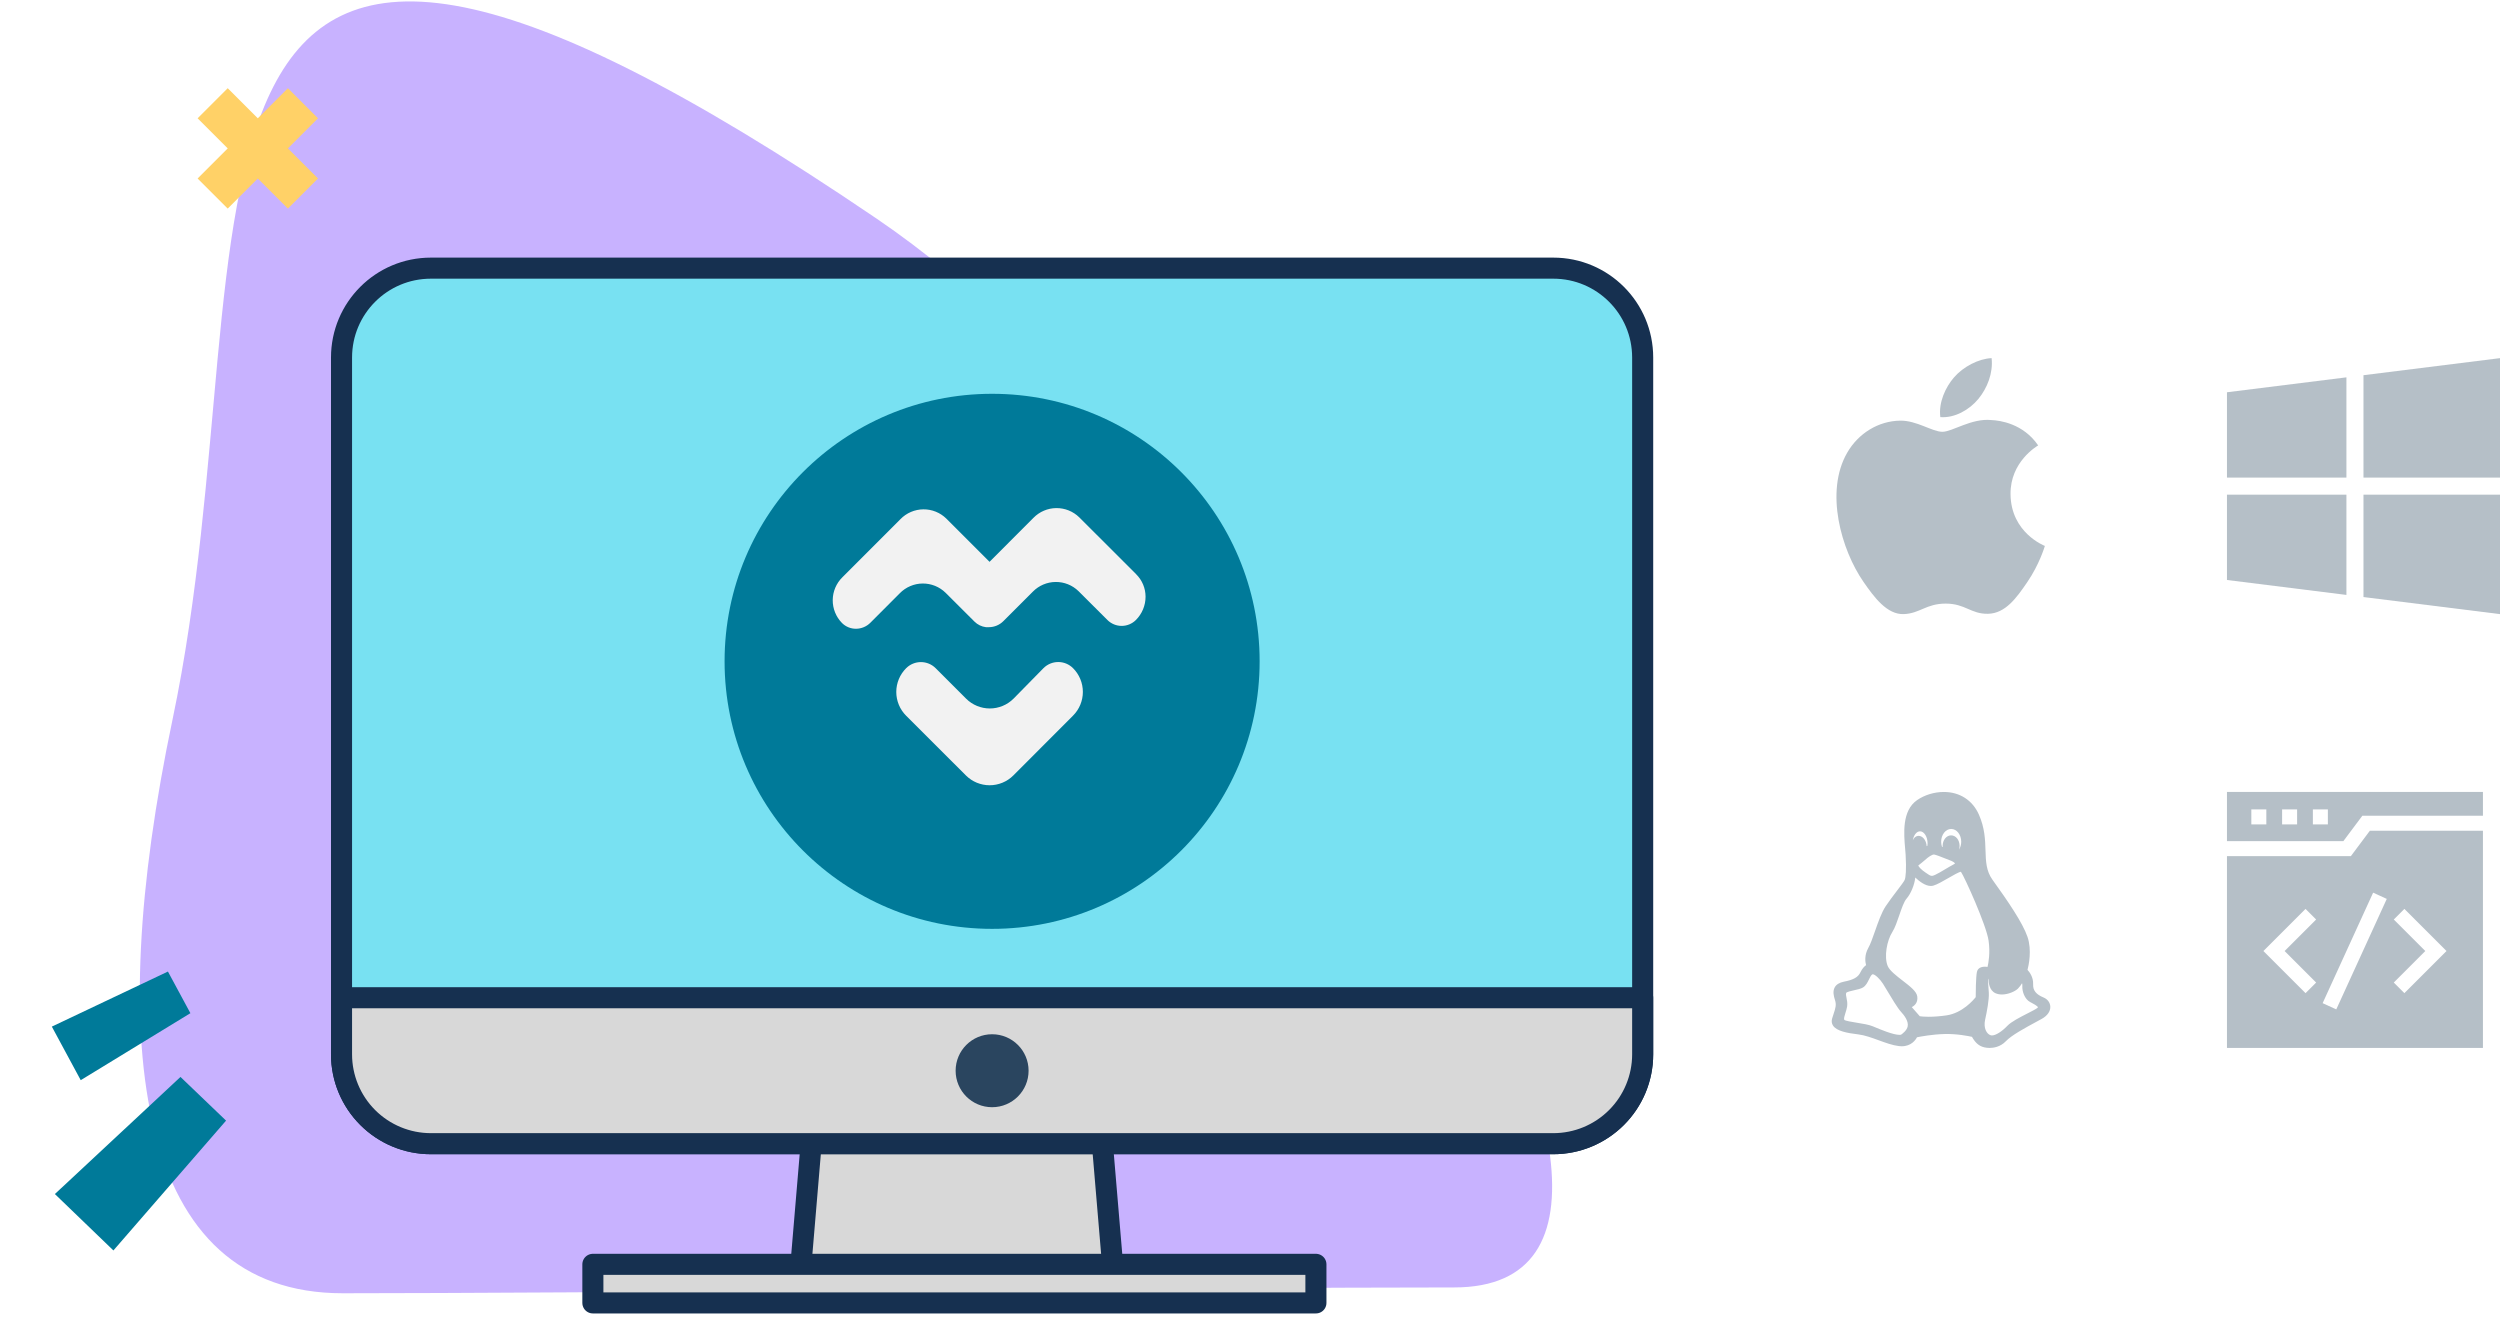 <svg xmlns="http://www.w3.org/2000/svg" width="345" height="182" fill="none" viewBox="0 0 345 182"><path fill="#A682FF" fill-opacity=".615" d="M121.049 30.222C172.467 65.175 244.41 177.667 200.669 177.667C168.359 177.667 75.689 178.47 47.293 178.47C18.897 178.47 14.243 144.803 23.804 99.324C38.164 31.026 14.192 -42.399 121.049 30.222Z"/><path fill="#B5BFC7" d="M323.384 116.075L326.006 112.568H342.646V109.291H307.321V116.075H323.384ZM319.176 111.694H321.246V113.764H319.176V111.694ZM314.93 111.694H317V113.764H314.93V111.694ZM310.684 111.694H312.754V113.764H310.684V111.694Z"/><path fill="#B5BFC7" d="M327.043 114.638L324.421 118.145H307.321V144.615H342.646V114.638H327.043ZM319.625 135.592L318.162 137.055L312.349 131.242L318.162 125.429L319.625 126.893L315.276 131.242L319.625 135.592ZM322.406 139.296L320.524 138.436L327.492 123.188L329.375 124.049L322.406 139.296ZM331.805 137.055L330.342 135.592L334.691 131.242L330.342 126.893L331.805 125.429L337.618 131.242L331.805 137.055Z"/><path fill="#B5BFC7" d="M282.009 137.653C280.973 137.229 280.53 136.666 280.573 135.826C280.617 134.846 280.06 134.127 279.796 133.844C279.956 133.234 280.422 131.125 279.797 129.293C279.124 127.332 277.072 124.337 274.954 121.394C274.088 120.185 274.047 118.871 273.999 117.349C273.954 115.898 273.903 114.252 273.093 112.424C272.213 110.432 270.447 109.291 268.248 109.291C266.94 109.291 265.597 109.699 264.564 110.412C262.448 111.872 262.728 115.057 262.913 117.163C262.938 117.452 262.962 117.724 262.976 117.957C263.099 120.021 262.987 121.108 262.84 121.439C262.746 121.655 262.279 122.269 261.784 122.92C261.273 123.593 260.694 124.356 260.219 125.068C259.652 125.923 259.195 127.231 258.752 128.495C258.428 129.421 258.123 130.295 257.825 130.817C257.261 131.822 257.401 132.759 257.518 133.192C257.305 133.341 256.996 133.633 256.736 134.183C256.421 134.855 255.782 135.216 254.454 135.471C253.844 135.596 253.423 135.853 253.203 136.234C252.883 136.789 253.057 137.486 253.216 137.963C253.451 138.663 253.305 139.107 253.038 139.912C252.977 140.097 252.907 140.308 252.837 140.54C252.726 140.906 252.766 141.239 252.956 141.529C253.457 142.296 254.921 142.566 256.428 142.744C257.327 142.851 258.312 143.211 259.265 143.559C260.198 143.9 261.163 144.253 262.04 144.36C262.173 144.376 262.305 144.385 262.432 144.385C263.757 144.385 264.355 143.506 264.545 143.145C265.02 143.048 266.661 142.737 268.352 142.696C270.04 142.647 271.673 142.981 272.136 143.084C272.282 143.363 272.665 143.999 273.276 144.326C273.612 144.51 274.08 144.615 274.559 144.615C274.559 144.615 274.559 144.615 274.559 144.615C275.07 144.615 276.043 144.494 276.813 143.684C277.582 142.87 279.501 141.831 280.902 141.072C281.215 140.903 281.507 140.745 281.764 140.602C282.551 140.165 282.981 139.542 282.942 138.891C282.91 138.35 282.553 137.876 282.009 137.653ZM264.581 137.497C264.483 136.806 263.595 136.122 262.567 135.329C261.726 134.681 260.773 133.946 260.51 133.324C259.968 132.041 260.396 129.784 261.141 128.622C261.51 128.04 261.811 127.157 262.102 126.304C262.416 125.382 262.741 124.43 263.105 124.013C263.681 123.361 264.213 122.095 264.307 121.096C264.846 121.611 265.683 122.264 266.455 122.264C266.574 122.264 266.69 122.248 266.8 122.217C267.329 122.065 268.106 121.615 268.858 121.181C269.506 120.806 270.306 120.344 270.606 120.302C271.122 121.043 274.119 127.675 274.425 129.805C274.668 131.49 274.412 132.883 274.283 133.429C274.179 133.415 274.056 133.403 273.926 133.403C273.091 133.403 272.871 133.859 272.813 134.131C272.665 134.838 272.649 137.098 272.648 137.606C272.346 137.989 270.819 139.795 268.628 140.12C267.735 140.249 266.902 140.315 266.151 140.315C265.509 140.315 265.099 140.266 264.929 140.24L263.827 138.98C264.262 138.765 264.696 138.313 264.581 137.497ZM265.979 116.72C265.944 116.735 265.91 116.751 265.877 116.768C265.874 116.693 265.866 116.618 265.854 116.542C265.734 115.85 265.275 115.347 264.763 115.347C264.725 115.347 264.687 115.35 264.645 115.357C264.341 115.407 264.102 115.636 263.971 115.96C264.086 115.249 264.489 114.722 264.968 114.722C265.529 114.722 266.004 115.479 266.004 116.375C266.004 116.488 265.996 116.6 265.979 116.72ZM270.343 117.254C270.395 117.09 270.423 116.913 270.423 116.729C270.423 115.917 269.907 115.28 269.249 115.28C268.606 115.28 268.083 115.93 268.083 116.729C268.083 116.783 268.086 116.838 268.091 116.892C268.057 116.879 268.024 116.867 267.991 116.854C267.917 116.63 267.88 116.396 267.88 116.158C267.88 115.186 268.501 114.396 269.264 114.396C270.027 114.396 270.648 115.186 270.648 116.158C270.648 116.562 270.536 116.947 270.343 117.254ZM269.781 119.144C269.77 119.194 269.746 119.215 269.488 119.35C269.357 119.418 269.194 119.503 268.991 119.627L268.855 119.709C268.308 120.04 267.029 120.816 266.682 120.862C266.446 120.893 266.3 120.802 265.972 120.579C265.898 120.528 265.819 120.475 265.735 120.421C265.143 120.033 264.763 119.605 264.72 119.438C264.913 119.289 265.391 118.916 265.635 118.695C266.132 118.233 266.632 117.923 266.879 117.923C266.893 117.923 266.904 117.924 266.917 117.926C267.207 117.978 267.924 118.264 268.448 118.473C268.69 118.569 268.899 118.653 269.046 118.706C269.51 118.865 269.751 119.068 269.781 119.144ZM273.944 140.73C274.205 139.551 274.507 137.947 274.458 137.001C274.447 136.786 274.428 136.552 274.409 136.326C274.375 135.903 274.324 135.275 274.376 135.089C274.387 135.084 274.398 135.08 274.411 135.076C274.413 135.617 274.531 136.695 275.393 137.071C275.65 137.183 275.944 137.24 276.266 137.24C277.13 137.24 278.089 136.816 278.481 136.424C278.712 136.192 278.907 135.91 279.043 135.686C279.073 135.773 279.091 135.887 279.082 136.034C279.03 136.831 279.418 137.889 280.155 138.279L280.263 138.335C280.525 138.473 281.223 138.839 281.234 139.013C281.234 139.013 281.228 139.034 281.189 139.07C281.015 139.229 280.4 139.544 279.805 139.847C278.75 140.386 277.553 140.997 277.016 141.562C276.26 142.358 275.405 142.892 274.888 142.892C274.826 142.892 274.769 142.885 274.719 142.869C274.158 142.694 273.696 141.884 273.944 140.73ZM254.821 137.722C254.764 137.454 254.719 137.242 254.767 137.038C254.802 136.886 255.551 136.723 255.871 136.654C256.321 136.556 256.786 136.455 257.09 136.271C257.501 136.022 257.724 135.562 257.921 135.157C258.063 134.864 258.21 134.561 258.384 134.461C258.394 134.455 258.409 134.449 258.438 134.449C258.766 134.449 259.453 135.137 259.848 135.753C259.949 135.908 260.135 136.22 260.35 136.58C260.994 137.657 261.875 139.132 262.335 139.626C262.75 140.07 263.421 140.925 263.256 141.658C263.135 142.226 262.492 142.689 262.34 142.791C262.285 142.803 262.216 142.81 262.136 142.81C261.255 142.81 259.511 142.077 258.575 141.683L258.436 141.625C257.913 141.405 257.059 141.267 256.233 141.134C255.576 141.027 254.676 140.882 254.526 140.75C254.406 140.614 254.546 140.173 254.67 139.784C254.759 139.505 254.851 139.216 254.901 138.913C254.972 138.43 254.888 138.037 254.821 137.722Z"/><path fill="#B5BFC7" d="M307.321 54.133V65.908H323.806V52.073L307.321 54.133Z"/><path fill="#B5BFC7" d="M326.16 51.778V65.908H345V49.423L326.16 51.778Z"/><path fill="#B5BFC7" d="M326.16 68.263V82.393L345 84.748V68.263H326.16Z"/><path fill="#B5BFC7" d="M307.321 68.263V80.038L323.806 82.099V68.263H307.321Z"/><path fill="#B5BFC7" d="M277.453 68.192C277.407 63.715 281.103 61.573 281.267 61.466C279.191 58.433 275.961 58.016 274.807 57.969C272.061 57.688 269.442 59.587 268.045 59.587C266.653 59.587 264.497 58.008 262.217 58.049C259.217 58.095 256.456 59.794 254.91 62.477C251.795 67.882 254.111 75.888 257.147 80.277C258.631 82.422 260.402 84.831 262.724 84.746C264.961 84.656 265.805 83.297 268.511 83.297C271.216 83.297 271.976 84.746 274.341 84.703C276.749 84.656 278.272 82.514 279.744 80.364C281.449 77.874 282.15 75.46 282.193 75.34C282.137 75.309 277.502 73.536 277.453 68.192Z"/><path fill="#B5BFC7" d="M273.004 55.064C274.235 53.572 275.07 51.494 274.842 49.423C273.063 49.495 270.916 50.603 269.639 52.098C268.495 53.421 267.499 55.533 267.765 57.562C269.746 57.718 271.773 56.554 273.004 55.064Z"/><path fill="#D8D8D8" stroke="#163050" stroke-linecap="round" stroke-linejoin="round" stroke-width="2.907" d="M153.97 179.644H110.096L112.009 156.99H152.057L153.97 179.644Z"/><path fill="#78E1F2" stroke="#163050" stroke-linecap="round" stroke-linejoin="round" stroke-width="2.907" d="M214.355 37.004H59.465C52.653 37.004 47.131 42.527 47.131 49.339V145.495C47.131 152.307 52.653 157.829 59.465 157.829H214.355C221.167 157.829 226.689 152.307 226.689 145.495V49.339C226.689 42.527 221.167 37.004 214.355 37.004Z"/><path fill="#D8D8D8" stroke="#163050" stroke-linecap="round" stroke-linejoin="round" stroke-width="2.907" d="M226.689 137.691V145.495C226.689 148.766 225.39 151.903 223.077 154.216C220.764 156.529 217.626 157.829 214.355 157.829H59.465C56.194 157.829 53.056 156.529 50.743 154.216C48.43 151.903 47.131 148.766 47.131 145.495V137.691H226.689Z"/><path fill="#2A455F" d="M136.91 152.795C139.691 152.795 141.945 150.541 141.945 147.76C141.945 144.98 139.691 142.726 136.91 142.726C134.13 142.726 131.876 144.98 131.876 147.76C131.876 150.541 134.13 152.795 136.91 152.795Z"/><path fill="#FFD167" d="M39.731 12.173L43.885 16.326L39.731 20.479L43.885 24.633L39.731 28.786L35.578 24.633L31.425 28.786L27.271 24.633L31.425 20.479L27.271 16.326L31.425 12.173L35.578 16.326L39.731 12.173Z"/><path fill="#007A99" d="M24.907 148.618L31.196 154.646L15.65 172.562L7.573 164.778L24.907 148.618ZM7.153 141.672L11.14 149.064L26.274 139.82L23.175 134.073L7.153 141.672Z"/><g filter="url(#filter0_d_21234_106087)"><path fill="#007A99" d="M136.91 125.945C157.3 125.945 173.829 109.416 173.829 89.026C173.829 68.636 157.3 52.107 136.91 52.107C116.521 52.107 99.992 68.636 99.992 89.026C99.992 109.416 116.521 125.945 136.91 125.945Z"/></g><path fill="#F2F2F2" d="M143.999 92.206C144.266 91.938 144.584 91.725 144.934 91.579C145.284 91.434 145.659 91.359 146.038 91.359C146.417 91.359 146.792 91.434 147.142 91.579C147.492 91.725 147.81 91.938 148.077 92.206C148.507 92.636 148.849 93.147 149.082 93.709C149.315 94.271 149.435 94.874 149.435 95.483C149.435 96.091 149.315 96.694 149.082 97.256C148.849 97.818 148.507 98.329 148.077 98.759L139.846 107.007C139.416 107.438 138.905 107.779 138.343 108.012C137.78 108.245 137.178 108.365 136.569 108.365C135.961 108.365 135.358 108.245 134.796 108.012C134.234 107.779 133.723 107.438 133.293 107.007L125.045 98.768C124.614 98.337 124.273 97.827 124.04 97.264C123.807 96.702 123.687 96.1 123.687 95.491C123.687 94.882 123.807 94.28 124.04 93.718C124.273 93.155 124.614 92.645 125.045 92.215C125.312 91.946 125.63 91.733 125.98 91.588C126.33 91.442 126.705 91.368 127.084 91.368C127.462 91.368 127.838 91.442 128.188 91.588C128.537 91.733 128.855 91.946 129.123 92.215L133.318 96.41C133.748 96.84 134.259 97.182 134.821 97.415C135.383 97.648 135.986 97.768 136.594 97.768C137.203 97.768 137.806 97.648 138.368 97.415C138.93 97.182 139.441 96.84 139.871 96.41L143.999 92.206ZM156.803 79.251L148.933 71.389C148.087 70.562 146.947 70.104 145.764 70.117C144.581 70.129 143.451 70.611 142.623 71.456L136.557 77.531L130.591 71.565C130.172 71.154 129.676 70.83 129.132 70.611C128.587 70.392 128.005 70.282 127.418 70.289C126.831 70.295 126.251 70.417 125.712 70.647C125.172 70.878 124.683 71.213 124.273 71.632L116.251 79.662C115.407 80.491 114.927 81.622 114.916 82.805C114.905 83.988 115.364 85.127 116.193 85.972C116.446 86.226 116.746 86.427 117.078 86.564C117.409 86.701 117.764 86.77 118.122 86.769C118.494 86.767 118.862 86.692 119.204 86.548C119.547 86.404 119.858 86.194 120.119 85.93L124.172 81.869C124.582 81.449 125.071 81.114 125.611 80.884C126.151 80.653 126.73 80.531 127.317 80.525C127.904 80.519 128.486 80.628 129.031 80.847C129.575 81.067 130.071 81.391 130.49 81.802L134.476 85.779C134.903 86.206 135.461 86.478 136.062 86.551H136.137H136.473C136.844 86.549 137.212 86.474 137.555 86.33C137.897 86.186 138.208 85.976 138.47 85.712L142.531 81.651C143.359 80.806 144.489 80.324 145.672 80.311C146.855 80.299 147.995 80.756 148.84 81.584L152.826 85.561C153.347 86.081 154.053 86.374 154.789 86.374C155.526 86.374 156.232 86.081 156.753 85.561C157.176 85.139 157.511 84.638 157.74 84.087C157.969 83.535 158.087 82.944 158.087 82.347C158.087 81.771 157.973 81.201 157.751 80.67C157.529 80.138 157.204 79.656 156.795 79.251H156.803Z"/><path fill="#D8D8D8" stroke="#163050" stroke-linecap="round" stroke-linejoin="round" stroke-width="2.907" d="M181.596 174.479H81.817V179.801H181.596V174.479Z"/><defs><filter id="filter0_d_21234_106087" width="82.785" height="82.785" x="95.518" y="49.87" color-interpolation-filters="sRGB" filterUnits="userSpaceOnUse"><feFlood flood-opacity="0" result="BackgroundImageFix"/><feColorMatrix in="SourceAlpha" result="hardAlpha" type="matrix" values="0 0 0 0 0 0 0 0 0 0 0 0 0 0 0 0 0 0 127 0"/><feOffset dy="2.237"/><feGaussianBlur stdDeviation="2.237"/><feColorMatrix type="matrix" values="0 0 0 0 0 0 0 0 0 0 0 0 0 0 0 0 0 0 0.15 0"/><feBlend in2="BackgroundImageFix" mode="normal" result="effect1_dropShadow_21234_106087"/><feBlend in="SourceGraphic" in2="effect1_dropShadow_21234_106087" mode="normal" result="shape"/></filter></defs></svg>